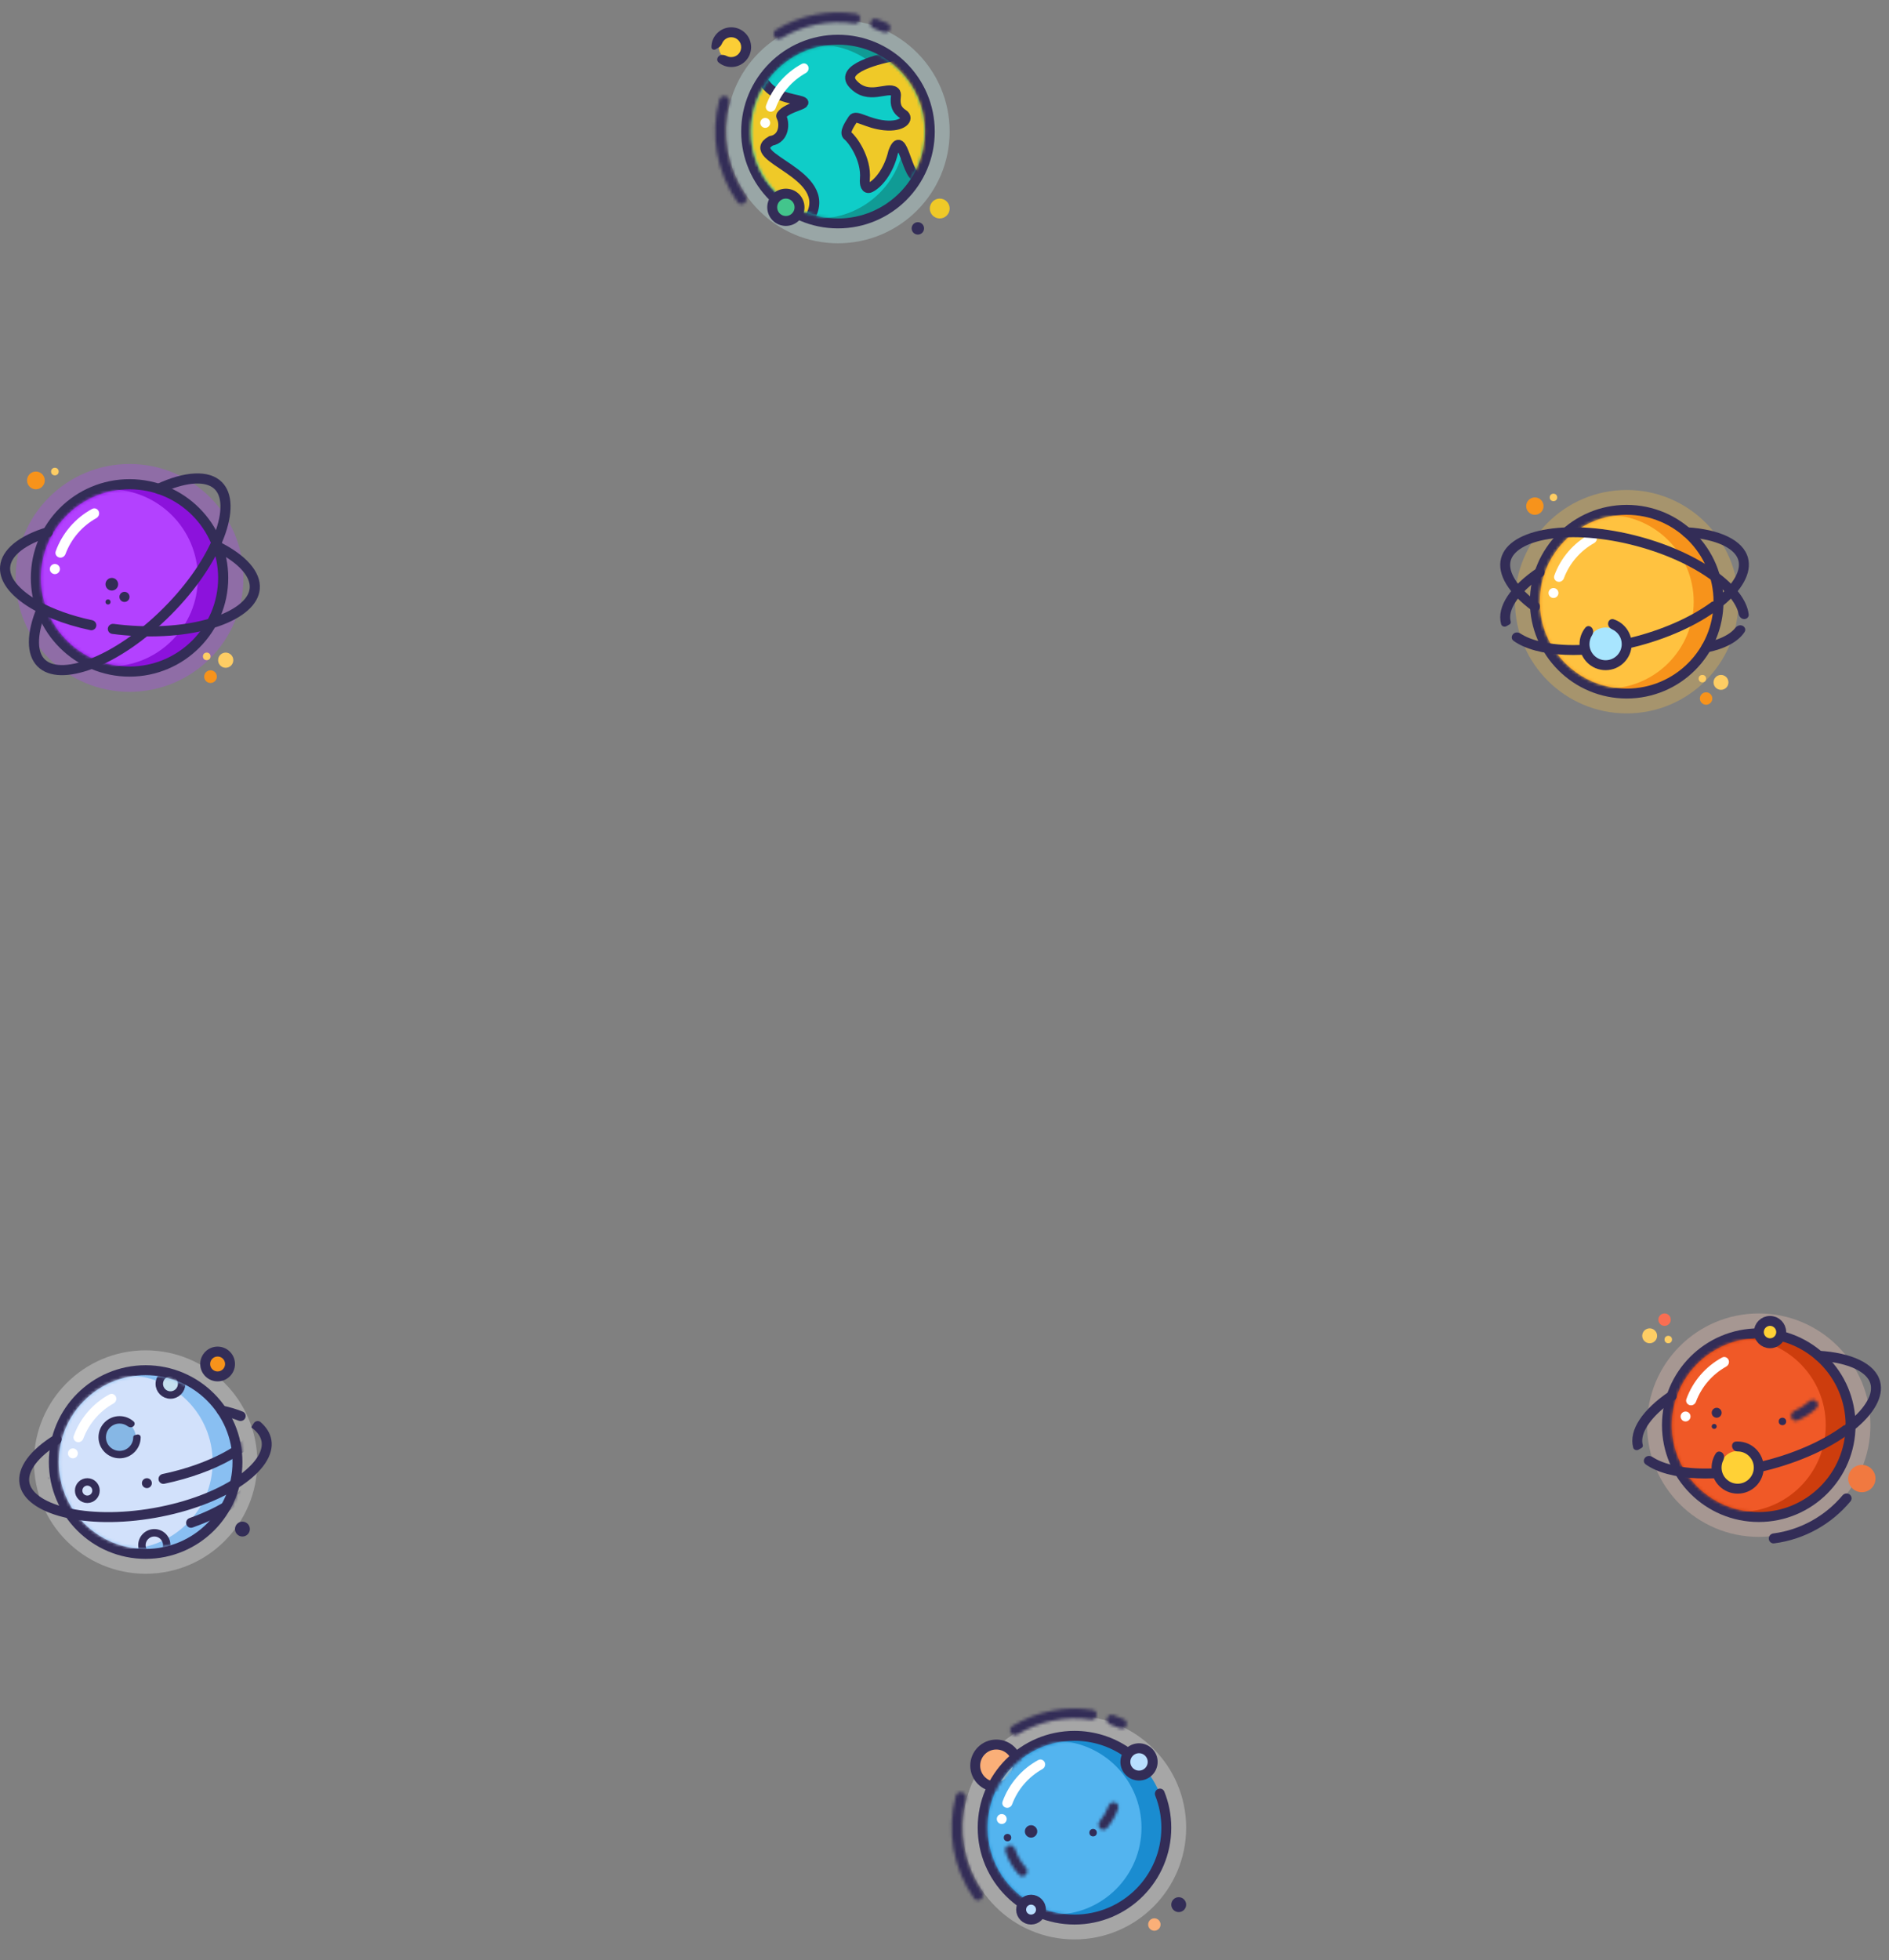 <svg width="615" height="638" viewBox="0 0 615 638" fill="none" xmlns="http://www.w3.org/2000/svg">
<rect x="0" y="0" width="615" height="638" fill="#808080" stroke="none"/>
<circle cx="572.599" cy="463.821" r="36.358" fill="#FFCBBA" fill-opacity="0.3"/>
<path fill-rule="evenodd" clip-rule="evenodd" d="M572.604 502.602C572.612 502.602 572.621 502.602 572.629 502.602C572.637 502.602 572.645 502.602 572.653 502.602H572.604ZM575.861 500.708C575.861 501.657 576.672 502.406 577.613 502.285C587.57 501.008 596.346 495.954 602.458 488.606C603.328 487.56 602.549 486.04 601.188 486.04V486.04C600.678 486.04 600.197 486.273 599.869 486.664C594.299 493.299 586.35 497.87 577.335 499.062C576.502 499.172 575.861 499.869 575.861 500.708V500.708Z" fill="#332D57"/>
<circle cx="572.599" cy="463.821" r="29.894" fill="#CD3D0D" stroke="#332D57" stroke-width="3.232"/>
<mask id="mask0_43_4872" style="mask-type:alpha" maskUnits="userSpaceOnUse" x="544" y="435" width="57" height="58">
<circle cx="572.599" cy="463.821" r="28.278" fill="#F05927"/>
</mask>
<g mask="url(#mask0_43_4872)">
<circle cx="566.136" cy="463.821" r="28.278" fill="#F05927"/>
</g>
<path fill-rule="evenodd" clip-rule="evenodd" d="M562.904 443.238C562.904 442.042 561.686 441.239 560.636 441.811C555.294 444.721 551.128 449.519 549.036 455.309C548.668 456.329 549.458 457.358 550.542 457.358V457.358C551.265 457.358 551.898 456.884 552.151 456.207C553.97 451.323 557.488 447.267 561.987 444.758C562.541 444.448 562.904 443.873 562.904 443.238V443.238ZM572.599 488.867L572.575 488.867H572.623L572.599 488.867Z" fill="white"/>
<circle cx="548.765" cy="460.993" r="1.616" fill="white"/>
<path fill-rule="evenodd" clip-rule="evenodd" d="M600.876 463.569C600.875 463.49 600.912 463.414 600.975 463.366C601.211 463.183 601.443 463 601.67 462.816C604.665 460.398 606.762 457.998 607.958 455.805C609.144 453.633 609.359 451.847 608.972 450.402C608.585 448.957 607.506 447.518 605.393 446.23C603.26 444.929 600.244 443.9 596.441 443.302C595.052 443.084 593.578 442.927 592.031 442.833C591.7 442.813 591.383 442.68 591.132 442.462C590.034 441.51 590.643 439.515 592.094 439.599C602.78 440.221 610.525 443.713 612.094 449.566C614.733 459.415 598.878 472.221 576.681 478.169C559.327 482.819 543.235 481.9 535.777 476.571C534.872 475.925 535.044 474.612 536.008 474.056V474.056C536.624 473.7 537.392 473.775 537.985 474.169C538.122 474.26 538.265 474.351 538.412 474.44C540.545 475.741 543.561 476.77 547.363 477.368C554.959 478.561 565.077 477.932 575.844 475.047C585.805 472.378 594.32 468.315 600.275 463.895C600.341 463.847 600.419 463.821 600.5 463.821H600.625C600.764 463.821 600.877 463.708 600.876 463.569ZM534.478 471.207C534.8 471.021 534.929 470.627 534.833 470.268V470.268C534.445 468.823 534.66 467.037 535.846 464.865C537.043 462.672 539.14 460.272 542.134 457.854C543.084 457.087 544.112 456.328 545.212 455.582C545.486 455.396 545.69 455.124 545.795 454.811C546.259 453.431 544.719 452.016 543.512 452.83C534.908 458.632 530.174 465.369 531.711 471.104V471.104C531.919 471.882 532.824 472.162 533.521 471.759L534.478 471.207Z" fill="#332D57"/>
<circle cx="565.732" cy="477.882" r="5.656" fill="#FFD136"/>
<path fill-rule="evenodd" clip-rule="evenodd" d="M561.079 473.236C560.525 472.277 559.212 472.081 558.609 473.011C557.748 474.338 557.248 475.921 557.248 477.62C557.248 482.306 561.046 486.104 565.732 486.104C570.417 486.104 574.215 482.306 574.215 477.62C574.215 472.935 570.417 469.137 565.732 469.137C565.533 469.137 565.335 469.144 565.14 469.157C564.049 469.232 563.579 470.453 564.125 471.4L564.24 471.598C564.539 472.115 565.134 472.369 565.732 472.369V472.369C568.632 472.369 570.983 474.72 570.983 477.62C570.983 480.521 568.632 482.872 565.732 482.872C562.831 482.872 560.48 480.521 560.48 477.62C560.48 476.781 560.677 475.988 561.027 475.285C561.349 474.637 561.441 473.863 561.079 473.236V473.236Z" fill="#332D57"/>
<mask id="path-11-inside-1_43_4872" fill="white">
<path d="M583.187 461.305C583.462 462.155 584.376 462.627 585.201 462.286C587.5 461.334 589.604 459.966 591.405 458.25C592.052 457.635 591.991 456.607 591.326 456.012V456.012C590.66 455.417 589.643 455.48 588.987 456.086C587.58 457.386 585.962 458.438 584.203 459.198C583.383 459.552 582.913 460.456 583.187 461.305V461.305Z"/>
</mask>
<path d="M583.187 461.305C583.462 462.155 584.376 462.627 585.201 462.286C587.5 461.334 589.604 459.966 591.405 458.25C592.052 457.635 591.991 456.607 591.326 456.012V456.012C590.66 455.417 589.643 455.48 588.987 456.086C587.58 457.386 585.962 458.438 584.203 459.198C583.383 459.552 582.913 460.456 583.187 461.305V461.305Z" stroke="#332D57" stroke-width="6.464" mask="url(#path-11-inside-1_43_4872)"/>
<circle cx="576.265" cy="433.523" r="3.636" fill="#FFD136" stroke="#332D57" stroke-width="3.232"/>
<circle cx="606.159" cy="481.192" r="4.444" fill="#F17940"/>
<circle cx="541.927" cy="429.484" r="2.02" transform="rotate(180 541.927 429.484)" fill="#F96E52"/>
<circle cx="537.08" cy="434.735" r="2.424" transform="rotate(180 537.08 434.735)" fill="#FECD64"/>
<circle cx="543.139" cy="435.947" r="1.212" transform="rotate(180 543.139 435.947)" fill="#FECD64"/>
<circle cx="580.305" cy="462.609" r="1.212" fill="#332D57"/>
<circle cx="558.086" cy="464.225" r="0.808" fill="#332D57"/>
<circle cx="558.894" cy="459.781" r="1.616" fill="#332D57"/>
<circle cx="47.417" cy="475.821" r="36.358" fill="white" fill-opacity="0.3"/>
<circle cx="47.417" cy="475.821" r="29.894" fill="#89BFF2" stroke="#332D57" stroke-width="3.232"/>
<mask id="mask1_43_4872" style="mask-type:alpha" maskUnits="userSpaceOnUse" x="19" y="447" width="57" height="58">
<circle cx="47.417" cy="475.821" r="28.278" fill="#D2E1FB"/>
</mask>
<g mask="url(#mask1_43_4872)">
<circle cx="40.953" cy="475.821" r="28.278" fill="#D2E1FB"/>
</g>
<mask id="mask2_43_4872" style="mask-type:alpha" maskUnits="userSpaceOnUse" x="19" y="447" width="57" height="58">
<circle cx="47.417" cy="475.821" r="28.278" fill="#89BFF2"/>
</mask>
<g mask="url(#mask2_43_4872)">
<circle cx="55.496" cy="450.371" r="3.636" transform="rotate(-90 55.496 450.371)" fill="#C5E0EF" stroke="#332D57" stroke-width="2.424"/>
<circle cx="50.245" cy="502.887" r="4.04" transform="rotate(-90 50.245 502.887)" stroke="#332D57" stroke-width="2.424"/>
</g>
<path fill-rule="evenodd" clip-rule="evenodd" d="M37.87 455.238C37.87 454.042 36.653 453.239 35.603 453.811C30.26 456.721 26.095 461.519 24.003 467.309C23.635 468.329 24.424 469.358 25.508 469.358V469.358C26.232 469.358 26.865 468.884 27.117 468.207C28.936 463.323 32.455 459.267 36.953 456.758C37.508 456.448 37.87 455.873 37.87 455.238V455.238Z" fill="white"/>
<circle cx="23.731" cy="472.993" r="1.616" fill="white"/>
<path fill-rule="evenodd" clip-rule="evenodd" d="M19.311 469.824C19.658 469.61 19.905 469.27 20.005 468.875C20.348 467.524 18.92 466.272 17.733 467.001C9.886 471.818 5.429 477.608 6.382 483.012C8.153 493.054 27.934 497.959 50.565 493.969C73.196 489.978 90.107 478.603 88.336 468.561C87.955 466.399 86.739 464.476 84.84 462.828C84.141 462.221 83.085 462.44 82.59 463.224L81.89 464.334C81.823 464.44 81.851 464.579 81.952 464.654V464.654C83.944 466.121 84.894 467.649 85.154 469.122C85.413 470.595 85.044 472.356 83.673 474.416C82.29 476.496 79.991 478.704 76.798 480.853C70.418 485.144 60.981 488.85 50.004 490.786C39.027 492.722 28.892 492.466 21.429 490.616C17.693 489.689 14.778 488.4 12.767 486.919C10.774 485.451 9.825 483.924 9.565 482.45C9.305 480.977 9.675 479.217 11.046 477.156C12.429 475.076 14.727 472.868 17.921 470.72C18.369 470.418 18.833 470.119 19.311 469.824ZM79.734 461.695C79.295 462.39 78.41 462.645 77.647 462.34C76.351 461.821 74.896 461.355 73.29 460.957C72.805 460.837 72.309 460.723 71.803 460.617C71.404 460.533 71.055 460.295 70.827 459.959C70.045 458.804 70.963 457.142 72.329 457.425C74.8 457.938 77.055 458.606 79.045 459.419C79.942 459.786 80.251 460.875 79.734 461.695V461.695Z" fill="#332D57"/>
<mask id="mask3_43_4872" style="mask-type:alpha" maskUnits="userSpaceOnUse" x="15" y="444" width="64" height="64">
<circle cx="47.417" cy="475.821" r="29.894" fill="#89BFF2" stroke="#332D57" stroke-width="3.232"/>
</mask>
<g mask="url(#mask3_43_4872)">
<path fill-rule="evenodd" clip-rule="evenodd" d="M51.657 480.897C51.347 482.052 52.347 483.134 53.518 482.889C70.507 479.335 83.779 471.645 87.449 463.778C88.014 462.567 86.848 461.456 85.558 461.802V461.802C85.009 461.949 84.568 462.348 84.303 462.851C84.122 463.193 83.913 463.545 83.673 463.905C82.29 465.985 79.991 468.193 76.797 470.342C70.989 474.249 62.646 477.671 52.914 479.713C52.306 479.841 51.817 480.297 51.657 480.897V480.897ZM15.948 481.185C16.041 480.835 15.715 480.516 15.365 480.61V480.61C14.935 480.725 14.874 481.306 15.284 481.48C15.296 481.485 15.307 481.49 15.319 481.495C15.579 481.605 15.875 481.457 15.948 481.185V481.185Z" fill="#332D57"/>
<path fill-rule="evenodd" clip-rule="evenodd" d="M60.649 495.184C60.315 496.433 61.486 497.553 62.706 497.125C74.202 493.085 82.698 487.142 85.52 481.094C86.085 479.884 84.92 478.771 83.63 479.117V479.117C83.081 479.264 82.64 479.663 82.375 480.166C82.194 480.508 81.985 480.86 81.745 481.221C80.362 483.301 78.063 485.508 74.869 487.657C71.334 490.035 66.86 492.234 61.705 494.051C61.188 494.233 60.791 494.655 60.649 495.184V495.184ZM23.707 500.073C23.957 499.141 23.335 498.201 22.384 498.031C21.384 497.853 20.422 497.648 19.501 497.42C18.969 497.288 18.454 497.149 17.955 497.003C17.624 496.905 17.272 496.897 16.938 496.987V496.987C15.298 497.426 15.149 499.533 16.774 500.023C18.371 500.504 20.09 500.908 21.916 501.231C22.723 501.373 23.495 500.864 23.707 500.073V500.073Z" fill="#332D57"/>
</g>
<circle cx="70.847" cy="443.907" r="4.04" fill="#F7931B" stroke="#332D57" stroke-width="3.232"/>
<circle cx="78.927" cy="497.635" r="2.424" fill="#332D57"/>
<circle cx="47.821" cy="482.689" r="1.616" transform="rotate(-90 47.821 482.689)" fill="#332D57"/>
<circle cx="28.43" cy="485.112" r="2.828" transform="rotate(-90 28.43 485.112)" fill="#D2E1FB" stroke="#332D57" stroke-width="2.424"/>
<circle cx="38.934" cy="467.742" r="5.252" fill="#86B7E5"/>
<path fill-rule="evenodd" clip-rule="evenodd" d="M43.377 467.742C43.377 470.196 41.388 472.185 38.934 472.185C36.479 472.185 34.49 470.196 34.49 467.742C34.49 465.287 36.479 463.298 38.934 463.298C39.913 463.298 40.819 463.615 41.554 464.152C41.947 464.44 42.44 464.594 42.911 464.468V464.468C43.787 464.233 44.168 463.205 43.489 462.603C42.277 461.527 40.682 460.874 38.934 460.874C35.141 460.874 32.066 463.949 32.066 467.742C32.066 471.534 35.141 474.609 38.934 474.609C42.726 474.609 45.801 471.534 45.801 467.742V467.742C45.801 467.116 45.182 466.721 44.578 466.883L43.858 467.076C43.564 467.155 43.377 467.437 43.377 467.742V467.742Z" fill="#332D57"/>
<circle cx="349.821" cy="594.821" r="36.358" fill="white" fill-opacity="0.3"/>
<mask id="path-40-inside-2_43_4872" fill="white">
<path d="M357.028 558.362C357.201 557.486 356.631 556.632 355.749 556.496C346.689 555.094 337.421 556.949 329.598 561.73C328.836 562.195 328.639 563.203 329.136 563.944V563.944C329.633 564.686 330.636 564.881 331.399 564.418C338.507 560.111 346.903 558.43 355.122 559.67C356.005 559.803 356.855 559.238 357.028 558.362V558.362Z"/>
</mask>
<path d="M357.028 558.362C357.201 557.486 356.631 556.632 355.749 556.496C346.689 555.094 337.421 556.949 329.598 561.73C328.836 562.195 328.639 563.203 329.136 563.944V563.944C329.633 564.686 330.636 564.881 331.399 564.418C338.507 560.111 346.903 558.43 355.122 559.67C356.005 559.803 356.855 559.238 357.028 558.362V558.362Z" stroke="#332D57" stroke-width="6.464" mask="url(#path-40-inside-2_43_4872)"/>
<mask id="path-41-inside-3_43_4872" fill="white">
<path d="M313.254 583.341C312.376 583.066 311.437 583.553 311.198 584.443C309.682 590.083 309.419 595.994 310.434 601.759C311.45 607.524 313.717 612.989 317.069 617.772C317.597 618.526 318.646 618.664 319.378 618.104V618.104C320.109 617.545 320.245 616.501 319.72 615.745C316.691 611.388 314.64 606.419 313.718 601.181C312.795 595.942 313.024 590.572 314.382 585.442C314.617 584.552 314.133 583.617 313.254 583.341V583.341Z"/>
</mask>
<path d="M313.254 583.341C312.376 583.066 311.437 583.553 311.198 584.443C309.682 590.083 309.419 595.994 310.434 601.759C311.45 607.524 313.717 612.989 317.069 617.772C317.597 618.526 318.646 618.664 319.378 618.104V618.104C320.109 617.545 320.245 616.501 319.72 615.745C316.691 611.388 314.64 606.419 313.718 601.181C312.795 595.942 313.024 590.572 314.382 585.442C314.617 584.552 314.133 583.617 313.254 583.341V583.341Z" stroke="#332D57" stroke-width="6.464" mask="url(#path-41-inside-3_43_4872)"/>
<mask id="path-42-inside-4_43_4872" fill="white">
<path d="M366.665 561.693C367.07 560.897 366.754 559.92 365.942 559.549C364.797 559.026 363.628 558.559 362.438 558.149C361.593 557.859 360.692 558.349 360.437 559.205V559.205C360.182 560.06 360.67 560.957 361.513 561.251C362.518 561.601 363.506 561.995 364.476 562.434C365.289 562.802 366.261 562.488 366.665 561.693V561.693Z"/>
</mask>
<path d="M366.665 561.693C367.07 560.897 366.754 559.92 365.942 559.549C364.797 559.026 363.628 558.559 362.438 558.149C361.593 557.859 360.692 558.349 360.437 559.205V559.205C360.182 560.06 360.67 560.957 361.513 561.251C362.518 561.601 363.506 561.995 364.476 562.434C365.289 562.802 366.261 562.488 366.665 561.693V561.693Z" stroke="#332D57" stroke-width="6.464" mask="url(#path-42-inside-4_43_4872)"/>
<circle cx="349.821" cy="594.821" r="29.894" fill="#1A8CD0"/>
<circle cx="324.371" cy="574.623" r="6.868" fill="#FAAF78" stroke="#332D57" stroke-width="3.232"/>
<path fill-rule="evenodd" clip-rule="evenodd" d="M378.099 594.821C378.099 610.439 365.439 623.099 349.821 623.099C334.204 623.099 321.543 610.439 321.543 594.821C321.543 579.204 334.204 566.543 349.821 566.543C355.687 566.543 361.136 568.329 365.654 571.388C366.294 571.821 367.149 571.791 367.729 571.28V571.28C368.497 570.604 368.463 569.394 367.619 568.816C362.555 565.343 356.425 563.311 349.821 563.311C332.419 563.311 318.311 577.419 318.311 594.821C318.311 612.223 332.419 626.331 349.821 626.331C367.223 626.331 381.331 612.223 381.331 594.821C381.331 590.663 380.525 586.693 379.062 583.058C378.656 582.051 377.381 581.794 376.566 582.511V582.511C376.026 582.986 375.862 583.756 376.127 584.424C377.4 587.643 378.099 591.15 378.099 594.821Z" fill="#332D57"/>
<mask id="mask4_43_4872" style="mask-type:alpha" maskUnits="userSpaceOnUse" x="321" y="566" width="58" height="58">
<circle cx="349.821" cy="594.821" r="28.278" fill="#53B4EF"/>
</mask>
<g mask="url(#mask4_43_4872)">
<circle cx="343.357" cy="594.821" r="28.278" fill="#53B4EF"/>
</g>
<path fill-rule="evenodd" clip-rule="evenodd" d="M340.274 574.238C340.274 573.042 339.057 572.239 338.007 572.811C332.664 575.721 328.499 580.519 326.407 586.309C326.039 587.329 326.829 588.358 327.912 588.358V588.358C328.636 588.358 329.269 587.884 329.521 587.206C331.34 582.323 334.859 578.267 339.357 575.758C339.912 575.448 340.274 574.873 340.274 574.238V574.238Z" fill="white"/>
<mask id="path-49-inside-5_43_4872" fill="white">
<path d="M328.478 600.595C327.608 600.795 327.059 601.665 327.327 602.516C328.228 605.37 329.752 607.989 331.789 610.182C332.396 610.836 333.424 610.788 334.028 610.13V610.13C334.631 609.472 334.581 608.455 333.983 607.791C332.417 606.053 331.228 604.009 330.49 601.789C330.208 600.942 329.348 600.395 328.478 600.595V600.595Z"/>
</mask>
<path d="M328.478 600.595C327.608 600.795 327.059 601.665 327.327 602.516C328.228 605.37 329.752 607.989 331.789 610.182C332.396 610.836 333.424 610.788 334.028 610.13V610.13C334.631 609.472 334.581 608.455 333.983 607.791C332.417 606.053 331.228 604.009 330.49 601.789C330.208 600.942 329.348 600.395 328.478 600.595V600.595Z" stroke="#332D57" stroke-width="6.464" mask="url(#path-49-inside-5_43_4872)"/>
<mask id="path-50-inside-6_43_4872" fill="white">
<path d="M358.113 595.034C358.744 595.665 359.773 595.669 360.352 594.989C361.965 593.095 363.214 590.918 364.037 588.57C364.332 587.727 363.81 586.841 362.946 586.614V586.614C362.083 586.387 361.206 586.907 360.898 587.745C360.238 589.543 359.277 591.217 358.057 592.695C357.489 593.383 357.482 594.402 358.113 595.034V595.034Z"/>
</mask>
<path d="M358.113 595.034C358.744 595.665 359.773 595.669 360.352 594.989C361.965 593.095 363.214 590.918 364.037 588.57C364.332 587.727 363.81 586.841 362.946 586.614V586.614C362.083 586.387 361.206 586.907 360.898 587.745C360.238 589.543 359.277 591.217 358.057 592.695C357.489 593.383 357.482 594.402 358.113 595.034V595.034Z" stroke="#332D57" stroke-width="6.464" mask="url(#path-50-inside-6_43_4872)"/>
<circle cx="326.135" cy="591.993" r="1.616" fill="white"/>
<circle cx="328.007" cy="598.053" r="1.212" fill="#332D57"/>
<circle cx="355.881" cy="596.437" r="1.212" fill="#332D57"/>
<circle cx="335.682" cy="596.033" r="2.02" fill="#332D57"/>
<circle cx="375.824" cy="626.331" r="2.02" fill="#FAAF78"/>
<circle cx="383.755" cy="619.867" r="2.424" fill="#332D57"/>
<circle cx="370.828" cy="573.411" r="4.444" fill="#B8DEFF" stroke="#332D57" stroke-width="3.232"/>
<circle cx="335.682" cy="621.483" r="3.232" fill="#B8DEFF" stroke="#332D57" stroke-width="3.232"/>
<circle cx="42.173" cy="188.078" r="37.078" fill="#B341FF" fill-opacity="0.3"/>
<circle cx="42.173" cy="188.078" r="30.486" fill="#8C12DC" stroke="#332D57" stroke-width="3.296"/>
<mask id="mask5_43_4872" style="mask-type:alpha" maskUnits="userSpaceOnUse" x="13" y="159" width="59" height="58">
<circle cx="42.173" cy="188.078" r="28.838" fill="#B341FF"/>
</mask>
<g mask="url(#mask5_43_4872)">
<circle cx="35.581" cy="188.078" r="28.838" fill="#B341FF"/>
</g>
<path fill-rule="evenodd" clip-rule="evenodd" d="M32.285 167.086C32.285 165.867 31.044 165.048 29.973 165.632C24.525 168.599 20.277 173.492 18.143 179.397C17.768 180.437 18.573 181.486 19.679 181.486V181.486C20.416 181.486 21.062 181.003 21.319 180.312C23.174 175.332 26.762 171.196 31.35 168.636C31.916 168.321 32.285 167.734 32.285 167.086V167.086Z" fill="white"/>
<circle cx="17.866" cy="185.194" r="1.648" fill="white"/>
<path fill-rule="evenodd" clip-rule="evenodd" d="M71.769 164.517C71.708 161.994 70.987 160.307 69.909 159.229C68.83 158.15 67.143 157.429 64.62 157.369C62.073 157.308 58.884 157.936 55.221 159.348C54.267 159.715 53.29 160.132 52.295 160.598C51.93 160.768 51.514 160.791 51.131 160.666C49.772 160.222 49.485 158.278 50.779 157.668C60.001 153.328 68.062 152.722 72.239 156.898C79.592 164.251 72.119 183.646 55.548 200.217C38.977 216.788 19.582 224.261 12.229 216.908C8.385 213.064 8.593 205.929 12.035 197.626C12.587 196.294 14.558 196.515 15.048 197.871C15.183 198.244 15.176 198.653 15.025 199.019C14.905 199.312 14.79 199.602 14.678 199.89C13.267 203.553 12.639 206.742 12.7 209.289C12.76 211.812 13.481 213.499 14.56 214.578C15.638 215.656 17.325 216.377 19.848 216.438C22.395 216.499 25.584 215.87 29.247 214.459C36.564 211.639 45.179 205.925 53.217 197.886C61.255 189.848 66.97 181.233 69.79 173.916C71.201 170.253 71.829 167.064 71.769 164.517Z" fill="#332D57"/>
<path fill-rule="evenodd" clip-rule="evenodd" d="M31.112 204.361C30.75 204.934 30.07 205.226 29.408 205.085C11.748 201.328 -0.722 192.919 0.032 184.299C0.517 178.766 6.351 174.265 15.239 171.583C16.601 171.172 17.686 172.779 16.992 174.022C16.79 174.383 16.457 174.657 16.061 174.778C15.578 174.925 15.105 175.078 14.643 175.236C10.93 176.51 8.083 178.078 6.171 179.762C4.277 181.43 3.449 183.066 3.316 184.586C3.183 186.106 3.715 187.861 5.29 189.833C6.88 191.823 9.412 193.862 12.847 195.761C17.395 198.274 23.282 200.406 30.031 201.848C31.162 202.089 31.729 203.383 31.112 204.361V204.361ZM35.359 203.806C35.708 203.252 36.351 202.956 37 203.041C38.296 203.21 39.613 203.354 40.95 203.471C52.275 204.462 62.548 203.302 69.966 200.758C73.679 199.485 76.526 197.916 78.437 196.233C80.331 194.564 81.16 192.928 81.293 191.408C81.426 189.889 80.894 188.133 79.318 186.161C77.728 184.171 75.197 182.132 71.761 180.234C71.378 180.022 70.985 179.813 70.583 179.606C69.946 179.28 69.46 178.721 69.212 178.05C68.773 176.868 69.954 175.626 71.089 176.176C79.808 180.405 85.074 186.004 84.576 191.695C83.67 202.055 64.009 208.797 40.663 206.754C39.259 206.631 37.873 206.479 36.509 206.3C35.326 206.145 34.722 204.815 35.359 203.806V203.806Z" fill="#332D57"/>
<circle cx="11.687" cy="156.355" r="2.884" fill="#F7931B"/>
<circle cx="17.866" cy="153.472" r="1.236" fill="#FECD64"/>
<circle cx="68.539" cy="220.211" r="2.06" fill="#F7931B"/>
<circle cx="73.483" cy="214.856" r="2.472" fill="#FECD64"/>
<circle cx="67.303" cy="213.62" r="1.236" fill="#FECD64"/>
<circle cx="40.525" cy="194.257" r="1.648" transform="rotate(-90 40.525 194.257)" fill="#332D57"/>
<circle cx="36.405" cy="190.137" r="2.06" transform="rotate(-90 36.405 190.137)" fill="#332D57"/>
<circle cx="35.169" cy="195.905" r="0.824" transform="rotate(-90 35.169 195.905)" fill="#332D57"/>
<circle cx="529.599" cy="195.821" r="36.358" fill="#FFC240" fill-opacity="0.3"/>
<circle cx="529.599" cy="195.821" r="29.894" fill="#F7931B" stroke="#332D57" stroke-width="3.232"/>
<mask id="mask6_43_4872" style="mask-type:alpha" maskUnits="userSpaceOnUse" x="501" y="167" width="57" height="58">
<circle cx="529.599" cy="195.821" r="28.278" fill="#FFC240"/>
</mask>
<g mask="url(#mask6_43_4872)">
<circle cx="523.136" cy="195.821" r="28.278" fill="#FFC240"/>
</g>
<path fill-rule="evenodd" clip-rule="evenodd" d="M519.904 175.238C519.904 174.042 518.686 173.239 517.636 173.811C512.294 176.721 508.129 181.519 506.037 187.309C505.668 188.329 506.458 189.358 507.542 189.358V189.358C508.265 189.358 508.898 188.884 509.151 188.207C510.97 183.323 514.488 179.267 518.987 176.758C519.542 176.448 519.904 175.873 519.904 175.238V175.238Z" fill="white"/>
<circle cx="505.765" cy="192.993" r="1.616" fill="white"/>
<path fill-rule="evenodd" clip-rule="evenodd" d="M557.876 195.569C557.876 195.49 557.912 195.414 557.975 195.366C558.211 195.183 558.443 195 558.67 194.816C561.665 192.398 563.762 189.998 564.958 187.805C566.144 185.633 566.359 183.847 565.972 182.402C565.585 180.957 564.506 179.518 562.393 178.23C560.26 176.929 557.244 175.9 553.441 175.302C552.052 175.084 550.578 174.927 549.031 174.833C548.7 174.813 548.383 174.68 548.132 174.462C547.034 173.51 547.643 171.515 549.094 171.599C559.78 172.221 567.525 175.713 569.094 181.566C571.733 191.415 555.878 204.221 533.681 210.169C516.327 214.819 500.235 213.9 492.777 208.571C491.872 207.925 492.044 206.612 493.008 206.056V206.056C493.624 205.7 494.392 205.775 494.985 206.169C495.122 206.26 495.265 206.351 495.412 206.44C497.545 207.741 500.561 208.77 504.363 209.368C511.959 210.561 522.077 209.932 532.844 207.047C542.805 204.378 551.32 200.315 557.275 195.895C557.341 195.847 557.419 195.821 557.5 195.821H557.625C557.765 195.821 557.878 195.708 557.876 195.569ZM491.478 203.207C491.8 203.021 491.929 202.627 491.833 202.268V202.268C491.445 200.823 491.66 199.037 492.846 196.865C494.043 194.672 496.14 192.272 499.134 189.854C500.084 189.087 501.112 188.328 502.212 187.582C502.486 187.396 502.69 187.124 502.795 186.811C503.259 185.431 501.719 184.016 500.512 184.83C491.908 190.632 487.174 197.369 488.711 203.104V203.104C488.919 203.882 489.824 204.162 490.521 203.759L491.478 203.207Z" fill="#332D57"/>
<path fill-rule="evenodd" clip-rule="evenodd" d="M555.179 209.152C554.727 209.245 554.337 209.529 554.107 209.928C553.437 211.092 554.35 212.615 555.666 212.351C561.491 211.18 565.866 208.914 567.979 205.679C568.637 204.672 567.79 203.496 566.587 203.496V203.496C565.929 203.496 565.339 203.87 564.931 204.385C564.341 205.131 563.512 205.856 562.393 206.538C560.596 207.634 558.172 208.537 555.179 209.152ZM567.862 201.477C566.929 201.477 566.202 200.666 566.021 199.752C565.853 198.903 565.511 197.974 564.958 196.962C563.762 194.77 561.665 192.37 558.67 189.951C552.688 185.12 543.611 180.606 532.844 177.721C522.077 174.836 511.959 174.207 504.363 175.4C500.561 175.997 497.545 177.027 495.412 178.327C493.299 179.616 492.22 181.055 491.833 182.5C491.445 183.945 491.66 185.731 492.846 187.903C494.043 190.096 496.14 192.495 499.134 194.914C499.64 195.323 500.168 195.729 500.718 196.132C501.102 196.414 501.336 196.856 501.362 197.332C501.432 198.648 499.971 199.589 498.906 198.811C491.327 193.276 487.273 187.031 488.711 181.664C491.35 171.814 511.484 168.651 533.681 174.599C553.52 179.915 568.292 190.709 569.323 199.975C569.416 200.814 568.706 201.477 567.862 201.477V201.477Z" fill="#332D57"/>
<circle cx="522.732" cy="209.882" r="5.656" fill="#A8E5FE"/>
<path fill-rule="evenodd" clip-rule="evenodd" d="M518.692 205.538C518.692 204.013 517.07 203.122 516.115 204.311C514.947 205.764 514.248 207.611 514.248 209.621C514.248 214.306 518.047 218.104 522.732 218.104C527.417 218.104 531.215 214.306 531.215 209.621C531.215 205.841 528.743 202.638 525.328 201.542C524.394 201.242 523.54 202.023 523.54 203.004V203.004C523.54 203.825 524.156 204.498 524.903 204.837C526.72 205.663 527.983 207.494 527.983 209.621C527.983 212.521 525.632 214.872 522.732 214.872C519.831 214.872 517.48 212.521 517.48 209.621C517.48 208.605 517.768 207.657 518.267 206.854C518.515 206.455 518.692 206.008 518.692 205.538V205.538Z" fill="#332D57"/>
<circle cx="499.705" cy="164.715" r="2.828" fill="#F7931B"/>
<circle cx="505.765" cy="161.887" r="1.212" fill="#FECD64"/>
<circle cx="555.454" cy="227.331" r="2.02" fill="#F7931B"/>
<circle cx="560.301" cy="222.079" r="2.424" fill="#FECD64"/>
<circle cx="554.242" cy="220.867" r="1.212" fill="#FECD64"/>
<circle cx="272.821" cy="42.821" r="36.358" fill="#D3FFFE" fill-opacity="0.3"/>
<mask id="path-91-inside-7_43_4872" fill="white">
<path d="M280.028 6.362C280.201 5.486 279.631 4.632 278.749 4.496C269.688 3.094 260.421 4.949 252.598 9.73C251.836 10.195 251.639 11.203 252.136 11.944V11.944C252.633 12.686 253.635 12.881 254.399 12.418C261.507 8.111 269.903 6.43 278.122 7.67C279.004 7.803 279.855 7.238 280.028 6.362V6.362Z"/>
</mask>
<path d="M280.028 6.362C280.201 5.486 279.631 4.632 278.749 4.496C269.688 3.094 260.421 4.949 252.598 9.73C251.836 10.195 251.639 11.203 252.136 11.944V11.944C252.633 12.686 253.635 12.881 254.399 12.418C261.507 8.111 269.903 6.43 278.122 7.67C279.004 7.803 279.855 7.238 280.028 6.362V6.362Z" stroke="#332D57" stroke-width="6.464" mask="url(#path-91-inside-7_43_4872)"/>
<mask id="path-92-inside-8_43_4872" fill="white">
<path d="M236.254 31.341C235.376 31.066 234.437 31.553 234.198 32.443C232.682 38.083 232.419 43.994 233.434 49.759C234.449 55.524 236.717 60.989 240.069 65.772C240.597 66.526 241.646 66.663 242.378 66.104V66.104C243.109 65.545 243.245 64.501 242.719 63.745C239.691 59.388 237.64 54.419 236.717 49.181C235.795 43.942 236.024 38.572 237.382 33.442C237.617 32.552 237.133 31.617 236.254 31.341V31.341Z"/>
</mask>
<path d="M236.254 31.341C235.376 31.066 234.437 31.553 234.198 32.443C232.682 38.083 232.419 43.994 233.434 49.759C234.449 55.524 236.717 60.989 240.069 65.772C240.597 66.526 241.646 66.663 242.378 66.104V66.104C243.109 65.545 243.245 64.501 242.719 63.745C239.691 59.388 237.64 54.419 236.717 49.181C235.795 43.942 236.024 38.572 237.382 33.442C237.617 32.552 237.133 31.617 236.254 31.341V31.341Z" stroke="#332D57" stroke-width="6.464" mask="url(#path-92-inside-8_43_4872)"/>
<mask id="path-93-inside-9_43_4872" fill="white">
<path d="M289.665 9.693C290.07 8.897 289.754 7.92 288.942 7.549C287.797 7.026 286.628 6.559 285.438 6.149C284.593 5.859 283.692 6.349 283.437 7.205V7.205C283.182 8.06 283.67 8.957 284.513 9.251C285.518 9.601 286.506 9.995 287.476 10.434C288.289 10.802 289.261 10.489 289.665 9.693V9.693Z"/>
</mask>
<path d="M289.665 9.693C290.07 8.897 289.754 7.92 288.942 7.549C287.797 7.026 286.628 6.559 285.438 6.149C284.593 5.859 283.692 6.349 283.437 7.205V7.205C283.182 8.06 283.67 8.957 284.513 9.251C285.518 9.601 286.506 9.995 287.476 10.434C288.289 10.802 289.261 10.489 289.665 9.693V9.693Z" stroke="#332D57" stroke-width="6.464" mask="url(#path-93-inside-9_43_4872)"/>
<circle cx="272.821" cy="42.821" r="29.894" fill="#109B95"/>
<circle cx="272.821" cy="42.821" r="29.894" stroke="#332D57" stroke-width="3.232"/>
<mask id="mask7_43_4872" style="mask-type:alpha" maskUnits="userSpaceOnUse" x="244" y="14" width="58" height="58">
<circle cx="272.821" cy="42.821" r="28.278" fill="#0FCDC8"/>
</mask>
<g mask="url(#mask7_43_4872)">
<circle cx="266.357" cy="42.821" r="28.278" fill="#0FCDC8"/>
</g>
<mask id="mask8_43_4872" style="mask-type:alpha" maskUnits="userSpaceOnUse" x="244" y="14" width="58" height="58">
<circle cx="272.821" cy="42.821" r="28.278" fill="#109B95"/>
</mask>
<g mask="url(#mask8_43_4872)">
<path d="M260.904 32.924C257.874 31.914 250.603 31.712 247.775 24.844C244.947 17.977 240.099 33.044 240.099 47.265C240.099 54.132 260.298 75.543 263.732 70.695C271.811 56.354 241.508 51.304 251.006 45.851C255.479 45.073 255.521 39.927 254.377 37.983C254.298 37.849 254.282 37.684 254.368 37.554C256.241 34.702 263.86 33.909 260.904 32.924Z" fill="#EFC928" stroke="#332D57" stroke-width="3.232"/>
<path d="M277.668 27.268C273.306 22.421 285.815 19.054 292.615 17.977L304.735 32.318C304.465 40.599 303.038 57.324 299.483 57.97C295.039 58.778 294.029 40.801 290.798 49.487C289.285 55.948 285.714 59.883 283.333 61.037C281.846 61.757 281.434 59.947 281.577 58.301C282.169 51.494 277.313 45.135 276.053 44.235C274.639 43.225 276.659 40.397 277.668 38.781C278.678 37.166 282.112 40.195 287.97 40.801C293.827 41.407 296.251 38.579 294.029 37.166C291.992 35.869 291.314 34.233 291.682 31.324C291.749 30.789 291.708 30.192 291.285 29.857C288.914 27.978 282.691 32.849 277.668 27.268Z" fill="#EFC928" stroke="#332D57" stroke-width="3.232"/>
</g>
<path fill-rule="evenodd" clip-rule="evenodd" d="M263.274 22.238C263.274 21.042 262.056 20.239 261.006 20.811C255.664 23.721 251.499 28.519 249.407 34.309C249.039 35.329 249.828 36.358 250.912 36.358V36.358C251.636 36.358 252.269 35.884 252.521 35.206C254.34 30.323 257.858 26.267 262.357 23.758C262.912 23.448 263.274 22.873 263.274 22.238V22.238Z" fill="white"/>
<circle cx="249.135" cy="39.993" r="1.616" fill="white"/>
<circle cx="298.824" cy="74.331" r="2.02" fill="#332D57"/>
<circle cx="305.947" cy="67.867" r="3.232" fill="#EFC928"/>
<circle cx="255.854" cy="67.463" r="4.444" fill="#43C58C" stroke="#332D57" stroke-width="3.232"/>
<circle cx="238.079" cy="15.351" r="4.04" fill="#FBCE36"/>
<path fill-rule="evenodd" clip-rule="evenodd" d="M241.311 15.351C241.311 17.136 239.864 18.583 238.079 18.583C237.572 18.583 237.092 18.466 236.665 18.258C235.919 17.894 235.016 17.668 234.297 18.083V18.083C233.453 18.57 233.194 19.694 233.943 20.318C235.064 21.252 236.506 21.815 238.079 21.815C241.649 21.815 244.543 18.921 244.543 15.351C244.543 11.781 241.649 8.887 238.079 8.887C234.51 8.887 231.616 11.781 231.616 15.351V15.351C231.616 16.046 232.381 16.39 232.983 16.042L234.042 15.431C234.565 15.129 234.882 14.583 235.128 14.032C235.633 12.905 236.764 12.119 238.079 12.119C239.864 12.119 241.311 13.566 241.311 15.351Z" fill="#332D57"/>
</svg>
